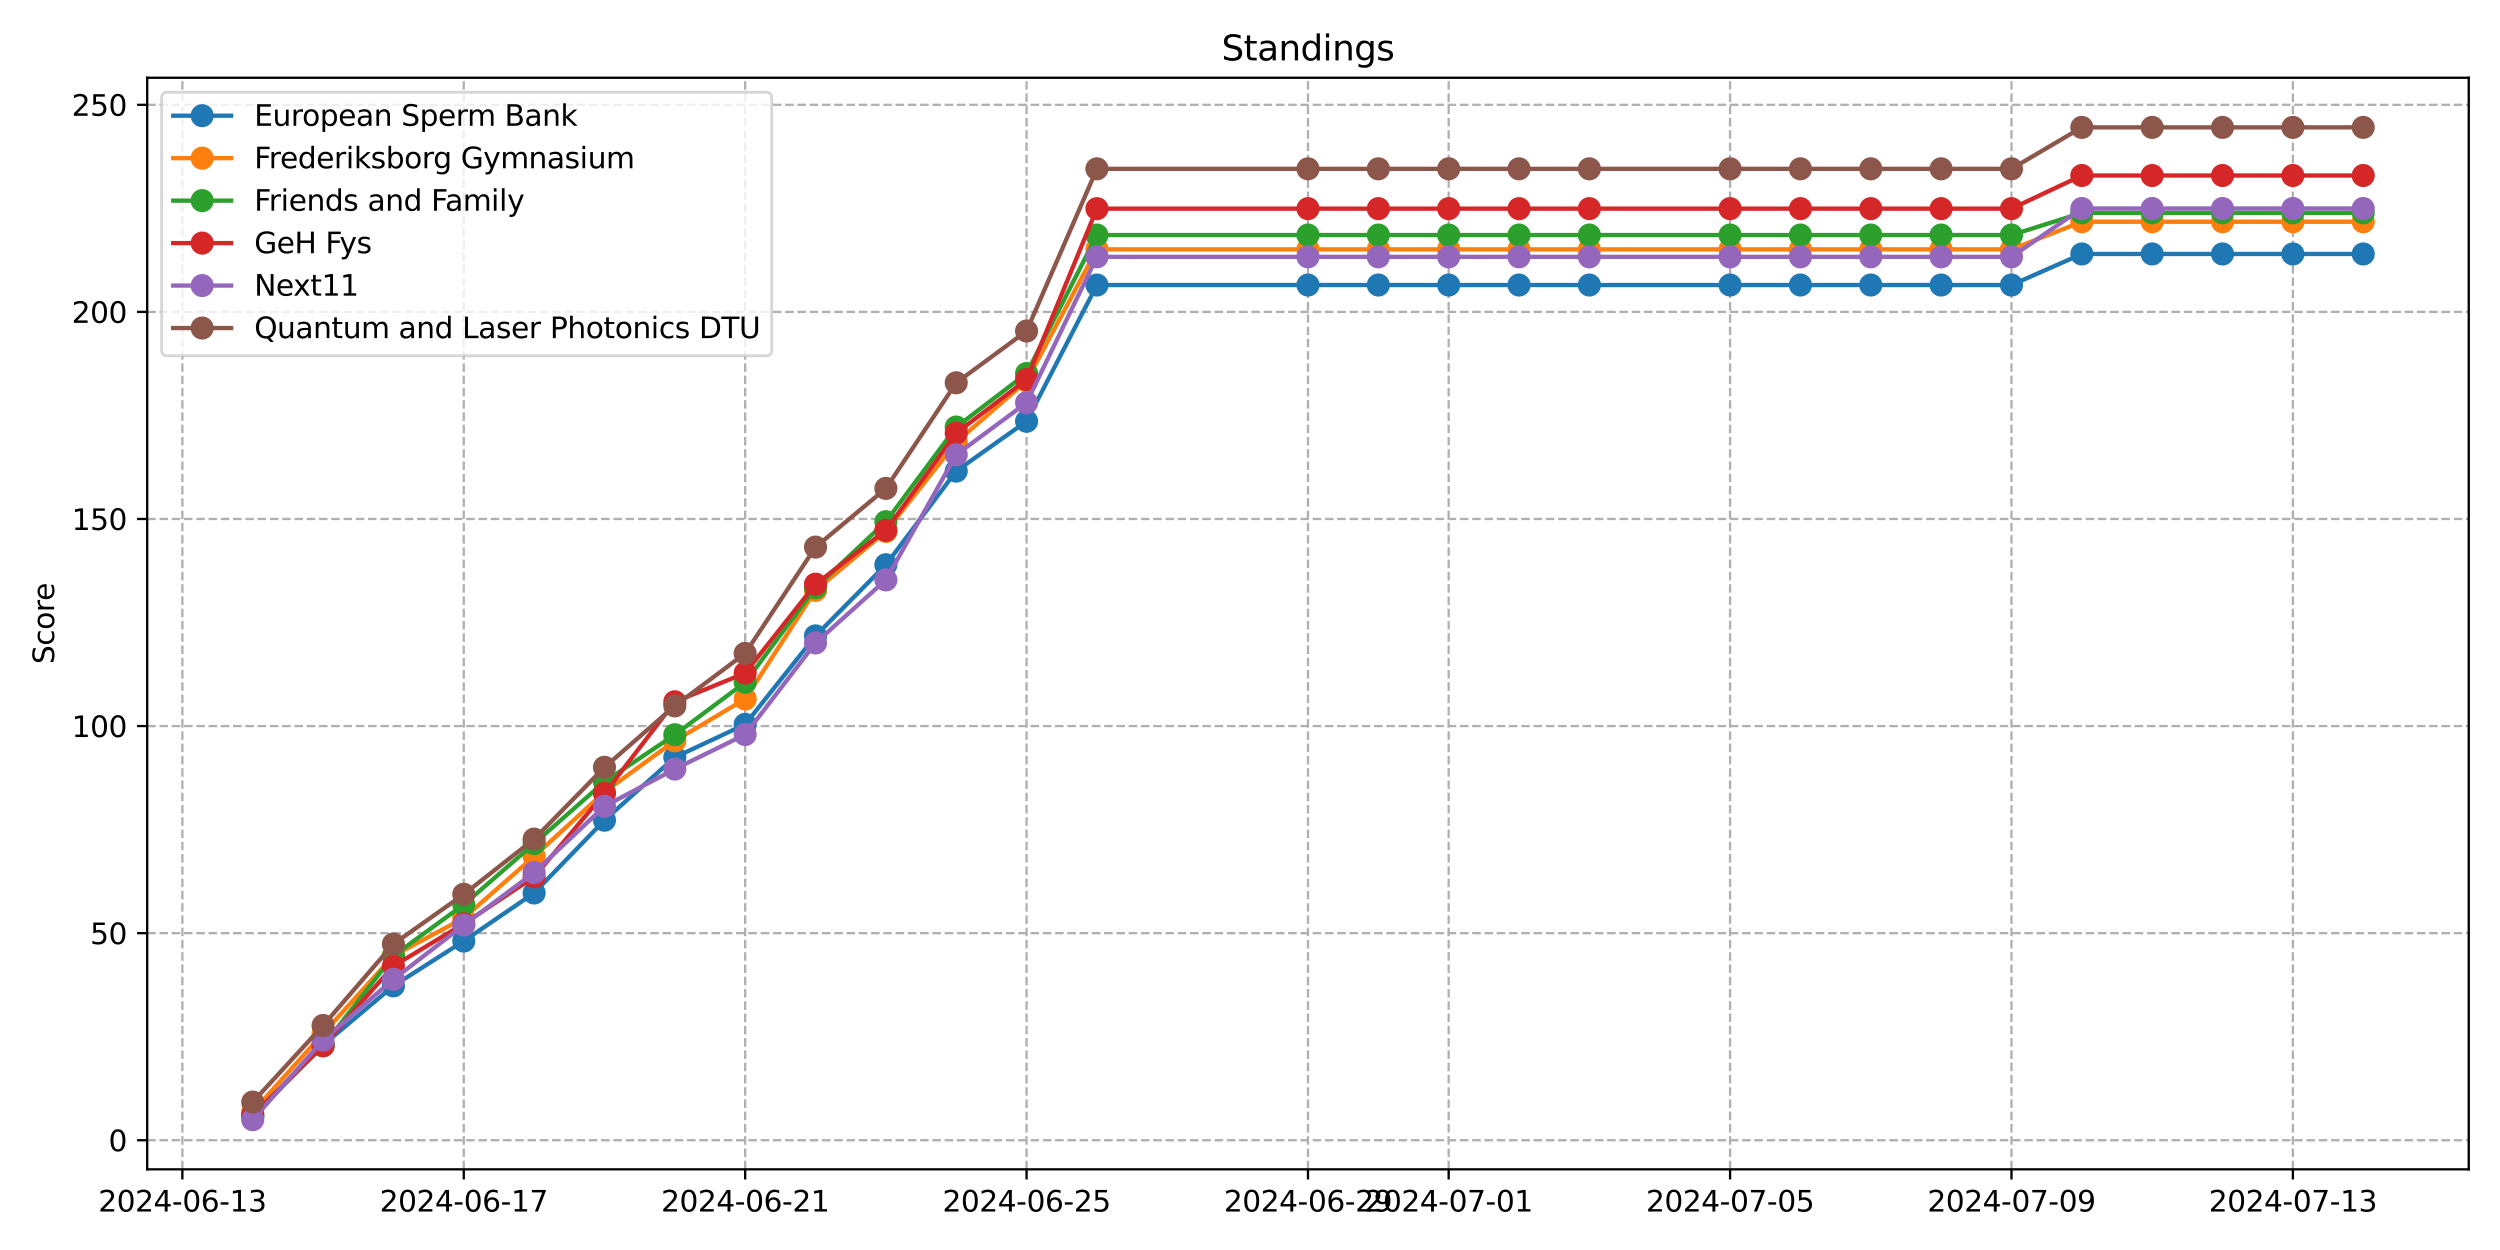 <?xml version="1.0" encoding="utf-8" standalone="no"?>
<!DOCTYPE svg PUBLIC "-//W3C//DTD SVG 1.1//EN"
  "http://www.w3.org/Graphics/SVG/1.1/DTD/svg11.dtd">
<svg xmlns:xlink="http://www.w3.org/1999/xlink" width="864pt" height="432pt" viewBox="0 0 864 432" xmlns="http://www.w3.org/2000/svg" version="1.1">
 <defs>
  <style type="text/css">*{stroke-linejoin: round; stroke-linecap: butt}</style>
 </defs>
 <g id="figure_1">
  <g id="patch_1">
   <path d="M 0 432 
L 864 432 
L 864 0 
L 0 0 
z
" style="fill: #ffffff"/>
  </g>
  <g id="axes_1">
   <g id="patch_2">
    <path d="M 50.87 404.12 
L 853.2 404.12 
L 853.2 26.88 
L 50.87 26.88 
z
" style="fill: #ffffff"/>
   </g>
   <g id="matplotlib.axis_1">
    <g id="xtick_1">
     <g id="line2d_1">
      <path d="M 63.027 404.12 
L 63.027 26.88 
" clip-path="url(#pa95fa5288e)" style="fill: none; stroke-dasharray: 2.96,1.28; stroke-dashoffset: 0; stroke: #b0b0b0; stroke-width: 0.8"/>
     </g>
     <g id="line2d_2">
      <defs>
       <path id="mff61a893cc" d="M 0 0 
L 0 3.5 
" style="stroke: #000000; stroke-width: 0.8"/>
      </defs>
      <g>
       <use xlink:href="#mff61a893cc" x="63.027" y="404.12" style="stroke: #000000; stroke-width: 0.8"/>
      </g>
     </g>
     <g id="text_1">
      <!-- 2024-06-13 -->
      <g transform="translate(33.969 418.718) scale(0.1 -0.1)">
       <defs>
        <path id="DejaVuSans-32" d="M 1228 531 
L 3431 531 
L 3431 0 
L 469 0 
L 469 531 
Q 828 903 1448 1529 
Q 2069 2156 2228 2338 
Q 2531 2678 2651 2914 
Q 2772 3150 2772 3378 
Q 2772 3750 2511 3984 
Q 2250 4219 1831 4219 
Q 1534 4219 1204 4116 
Q 875 4013 500 3803 
L 500 4441 
Q 881 4594 1212 4672 
Q 1544 4750 1819 4750 
Q 2544 4750 2975 4387 
Q 3406 4025 3406 3419 
Q 3406 3131 3298 2873 
Q 3191 2616 2906 2266 
Q 2828 2175 2409 1742 
Q 1991 1309 1228 531 
z
" transform="scale(0.016)"/>
        <path id="DejaVuSans-30" d="M 2034 4250 
Q 1547 4250 1301 3770 
Q 1056 3291 1056 2328 
Q 1056 1369 1301 889 
Q 1547 409 2034 409 
Q 2525 409 2770 889 
Q 3016 1369 3016 2328 
Q 3016 3291 2770 3770 
Q 2525 4250 2034 4250 
z
M 2034 4750 
Q 2819 4750 3233 4129 
Q 3647 3509 3647 2328 
Q 3647 1150 3233 529 
Q 2819 -91 2034 -91 
Q 1250 -91 836 529 
Q 422 1150 422 2328 
Q 422 3509 836 4129 
Q 1250 4750 2034 4750 
z
" transform="scale(0.016)"/>
        <path id="DejaVuSans-34" d="M 2419 4116 
L 825 1625 
L 2419 1625 
L 2419 4116 
z
M 2253 4666 
L 3047 4666 
L 3047 1625 
L 3713 1625 
L 3713 1100 
L 3047 1100 
L 3047 0 
L 2419 0 
L 2419 1100 
L 313 1100 
L 313 1709 
L 2253 4666 
z
" transform="scale(0.016)"/>
        <path id="DejaVuSans-2d" d="M 313 2009 
L 1997 2009 
L 1997 1497 
L 313 1497 
L 313 2009 
z
" transform="scale(0.016)"/>
        <path id="DejaVuSans-36" d="M 2113 2584 
Q 1688 2584 1439 2293 
Q 1191 2003 1191 1497 
Q 1191 994 1439 701 
Q 1688 409 2113 409 
Q 2538 409 2786 701 
Q 3034 994 3034 1497 
Q 3034 2003 2786 2293 
Q 2538 2584 2113 2584 
z
M 3366 4563 
L 3366 3988 
Q 3128 4100 2886 4159 
Q 2644 4219 2406 4219 
Q 1781 4219 1451 3797 
Q 1122 3375 1075 2522 
Q 1259 2794 1537 2939 
Q 1816 3084 2150 3084 
Q 2853 3084 3261 2657 
Q 3669 2231 3669 1497 
Q 3669 778 3244 343 
Q 2819 -91 2113 -91 
Q 1303 -91 875 529 
Q 447 1150 447 2328 
Q 447 3434 972 4092 
Q 1497 4750 2381 4750 
Q 2619 4750 2861 4703 
Q 3103 4656 3366 4563 
z
" transform="scale(0.016)"/>
        <path id="DejaVuSans-31" d="M 794 531 
L 1825 531 
L 1825 4091 
L 703 3866 
L 703 4441 
L 1819 4666 
L 2450 4666 
L 2450 531 
L 3481 531 
L 3481 0 
L 794 0 
L 794 531 
z
" transform="scale(0.016)"/>
        <path id="DejaVuSans-33" d="M 2597 2516 
Q 3050 2419 3304 2112 
Q 3559 1806 3559 1356 
Q 3559 666 3084 287 
Q 2609 -91 1734 -91 
Q 1441 -91 1130 -33 
Q 819 25 488 141 
L 488 750 
Q 750 597 1062 519 
Q 1375 441 1716 441 
Q 2309 441 2620 675 
Q 2931 909 2931 1356 
Q 2931 1769 2642 2001 
Q 2353 2234 1838 2234 
L 1294 2234 
L 1294 2753 
L 1863 2753 
Q 2328 2753 2575 2939 
Q 2822 3125 2822 3475 
Q 2822 3834 2567 4026 
Q 2313 4219 1838 4219 
Q 1578 4219 1281 4162 
Q 984 4106 628 3988 
L 628 4550 
Q 988 4650 1302 4700 
Q 1616 4750 1894 4750 
Q 2613 4750 3031 4423 
Q 3450 4097 3450 3541 
Q 3450 3153 3228 2886 
Q 3006 2619 2597 2516 
z
" transform="scale(0.016)"/>
       </defs>
       <use xlink:href="#DejaVuSans-32"/>
       <use xlink:href="#DejaVuSans-30" x="63.623"/>
       <use xlink:href="#DejaVuSans-32" x="127.246"/>
       <use xlink:href="#DejaVuSans-34" x="190.869"/>
       <use xlink:href="#DejaVuSans-2d" x="254.492"/>
       <use xlink:href="#DejaVuSans-30" x="290.576"/>
       <use xlink:href="#DejaVuSans-36" x="354.199"/>
       <use xlink:href="#DejaVuSans-2d" x="417.822"/>
       <use xlink:href="#DejaVuSans-31" x="453.906"/>
       <use xlink:href="#DejaVuSans-33" x="517.529"/>
      </g>
     </g>
    </g>
    <g id="xtick_2">
     <g id="line2d_3">
      <path d="M 160.279 404.12 
L 160.279 26.88 
" clip-path="url(#pa95fa5288e)" style="fill: none; stroke-dasharray: 2.96,1.28; stroke-dashoffset: 0; stroke: #b0b0b0; stroke-width: 0.8"/>
     </g>
     <g id="line2d_4">
      <g>
       <use xlink:href="#mff61a893cc" x="160.279" y="404.12" style="stroke: #000000; stroke-width: 0.8"/>
      </g>
     </g>
     <g id="text_2">
      <!-- 2024-06-17 -->
      <g transform="translate(131.221 418.718) scale(0.1 -0.1)">
       <defs>
        <path id="DejaVuSans-37" d="M 525 4666 
L 3525 4666 
L 3525 4397 
L 1831 0 
L 1172 0 
L 2766 4134 
L 525 4134 
L 525 4666 
z
" transform="scale(0.016)"/>
       </defs>
       <use xlink:href="#DejaVuSans-32"/>
       <use xlink:href="#DejaVuSans-30" x="63.623"/>
       <use xlink:href="#DejaVuSans-32" x="127.246"/>
       <use xlink:href="#DejaVuSans-34" x="190.869"/>
       <use xlink:href="#DejaVuSans-2d" x="254.492"/>
       <use xlink:href="#DejaVuSans-30" x="290.576"/>
       <use xlink:href="#DejaVuSans-36" x="354.199"/>
       <use xlink:href="#DejaVuSans-2d" x="417.822"/>
       <use xlink:href="#DejaVuSans-31" x="453.906"/>
       <use xlink:href="#DejaVuSans-37" x="517.529"/>
      </g>
     </g>
    </g>
    <g id="xtick_3">
     <g id="line2d_5">
      <path d="M 257.531 404.12 
L 257.531 26.88 
" clip-path="url(#pa95fa5288e)" style="fill: none; stroke-dasharray: 2.96,1.28; stroke-dashoffset: 0; stroke: #b0b0b0; stroke-width: 0.8"/>
     </g>
     <g id="line2d_6">
      <g>
       <use xlink:href="#mff61a893cc" x="257.531" y="404.12" style="stroke: #000000; stroke-width: 0.8"/>
      </g>
     </g>
     <g id="text_3">
      <!-- 2024-06-21 -->
      <g transform="translate(228.473 418.718) scale(0.1 -0.1)">
       <use xlink:href="#DejaVuSans-32"/>
       <use xlink:href="#DejaVuSans-30" x="63.623"/>
       <use xlink:href="#DejaVuSans-32" x="127.246"/>
       <use xlink:href="#DejaVuSans-34" x="190.869"/>
       <use xlink:href="#DejaVuSans-2d" x="254.492"/>
       <use xlink:href="#DejaVuSans-30" x="290.576"/>
       <use xlink:href="#DejaVuSans-36" x="354.199"/>
       <use xlink:href="#DejaVuSans-2d" x="417.822"/>
       <use xlink:href="#DejaVuSans-32" x="453.906"/>
       <use xlink:href="#DejaVuSans-31" x="517.529"/>
      </g>
     </g>
    </g>
    <g id="xtick_4">
     <g id="line2d_7">
      <path d="M 354.783 404.12 
L 354.783 26.88 
" clip-path="url(#pa95fa5288e)" style="fill: none; stroke-dasharray: 2.96,1.28; stroke-dashoffset: 0; stroke: #b0b0b0; stroke-width: 0.8"/>
     </g>
     <g id="line2d_8">
      <g>
       <use xlink:href="#mff61a893cc" x="354.783" y="404.12" style="stroke: #000000; stroke-width: 0.8"/>
      </g>
     </g>
     <g id="text_4">
      <!-- 2024-06-25 -->
      <g transform="translate(325.725 418.718) scale(0.1 -0.1)">
       <defs>
        <path id="DejaVuSans-35" d="M 691 4666 
L 3169 4666 
L 3169 4134 
L 1269 4134 
L 1269 2991 
Q 1406 3038 1543 3061 
Q 1681 3084 1819 3084 
Q 2600 3084 3056 2656 
Q 3513 2228 3513 1497 
Q 3513 744 3044 326 
Q 2575 -91 1722 -91 
Q 1428 -91 1123 -41 
Q 819 9 494 109 
L 494 744 
Q 775 591 1075 516 
Q 1375 441 1709 441 
Q 2250 441 2565 725 
Q 2881 1009 2881 1497 
Q 2881 1984 2565 2268 
Q 2250 2553 1709 2553 
Q 1456 2553 1204 2497 
Q 953 2441 691 2322 
L 691 4666 
z
" transform="scale(0.016)"/>
       </defs>
       <use xlink:href="#DejaVuSans-32"/>
       <use xlink:href="#DejaVuSans-30" x="63.623"/>
       <use xlink:href="#DejaVuSans-32" x="127.246"/>
       <use xlink:href="#DejaVuSans-34" x="190.869"/>
       <use xlink:href="#DejaVuSans-2d" x="254.492"/>
       <use xlink:href="#DejaVuSans-30" x="290.576"/>
       <use xlink:href="#DejaVuSans-36" x="354.199"/>
       <use xlink:href="#DejaVuSans-2d" x="417.822"/>
       <use xlink:href="#DejaVuSans-32" x="453.906"/>
       <use xlink:href="#DejaVuSans-35" x="517.529"/>
      </g>
     </g>
    </g>
    <g id="xtick_5">
     <g id="line2d_9">
      <path d="M 452.035 404.12 
L 452.035 26.88 
" clip-path="url(#pa95fa5288e)" style="fill: none; stroke-dasharray: 2.96,1.28; stroke-dashoffset: 0; stroke: #b0b0b0; stroke-width: 0.8"/>
     </g>
     <g id="line2d_10">
      <g>
       <use xlink:href="#mff61a893cc" x="452.035" y="404.12" style="stroke: #000000; stroke-width: 0.8"/>
      </g>
     </g>
     <g id="text_5">
      <!-- 2024-06-29 -->
      <g transform="translate(422.977 418.718) scale(0.1 -0.1)">
       <defs>
        <path id="DejaVuSans-39" d="M 703 97 
L 703 672 
Q 941 559 1184 500 
Q 1428 441 1663 441 
Q 2288 441 2617 861 
Q 2947 1281 2994 2138 
Q 2813 1869 2534 1725 
Q 2256 1581 1919 1581 
Q 1219 1581 811 2004 
Q 403 2428 403 3163 
Q 403 3881 828 4315 
Q 1253 4750 1959 4750 
Q 2769 4750 3195 4129 
Q 3622 3509 3622 2328 
Q 3622 1225 3098 567 
Q 2575 -91 1691 -91 
Q 1453 -91 1209 -44 
Q 966 3 703 97 
z
M 1959 2075 
Q 2384 2075 2632 2365 
Q 2881 2656 2881 3163 
Q 2881 3666 2632 3958 
Q 2384 4250 1959 4250 
Q 1534 4250 1286 3958 
Q 1038 3666 1038 3163 
Q 1038 2656 1286 2365 
Q 1534 2075 1959 2075 
z
" transform="scale(0.016)"/>
       </defs>
       <use xlink:href="#DejaVuSans-32"/>
       <use xlink:href="#DejaVuSans-30" x="63.623"/>
       <use xlink:href="#DejaVuSans-32" x="127.246"/>
       <use xlink:href="#DejaVuSans-34" x="190.869"/>
       <use xlink:href="#DejaVuSans-2d" x="254.492"/>
       <use xlink:href="#DejaVuSans-30" x="290.576"/>
       <use xlink:href="#DejaVuSans-36" x="354.199"/>
       <use xlink:href="#DejaVuSans-2d" x="417.822"/>
       <use xlink:href="#DejaVuSans-32" x="453.906"/>
       <use xlink:href="#DejaVuSans-39" x="517.529"/>
      </g>
     </g>
    </g>
    <g id="xtick_6">
     <g id="line2d_11">
      <path d="M 500.661 404.12 
L 500.661 26.88 
" clip-path="url(#pa95fa5288e)" style="fill: none; stroke-dasharray: 2.96,1.28; stroke-dashoffset: 0; stroke: #b0b0b0; stroke-width: 0.8"/>
     </g>
     <g id="line2d_12">
      <g>
       <use xlink:href="#mff61a893cc" x="500.661" y="404.12" style="stroke: #000000; stroke-width: 0.8"/>
      </g>
     </g>
     <g id="text_6">
      <!-- 2024-07-01 -->
      <g transform="translate(471.603 418.718) scale(0.1 -0.1)">
       <use xlink:href="#DejaVuSans-32"/>
       <use xlink:href="#DejaVuSans-30" x="63.623"/>
       <use xlink:href="#DejaVuSans-32" x="127.246"/>
       <use xlink:href="#DejaVuSans-34" x="190.869"/>
       <use xlink:href="#DejaVuSans-2d" x="254.492"/>
       <use xlink:href="#DejaVuSans-30" x="290.576"/>
       <use xlink:href="#DejaVuSans-37" x="354.199"/>
       <use xlink:href="#DejaVuSans-2d" x="417.822"/>
       <use xlink:href="#DejaVuSans-30" x="453.906"/>
       <use xlink:href="#DejaVuSans-31" x="517.529"/>
      </g>
     </g>
    </g>
    <g id="xtick_7">
     <g id="line2d_13">
      <path d="M 597.913 404.12 
L 597.913 26.88 
" clip-path="url(#pa95fa5288e)" style="fill: none; stroke-dasharray: 2.96,1.28; stroke-dashoffset: 0; stroke: #b0b0b0; stroke-width: 0.8"/>
     </g>
     <g id="line2d_14">
      <g>
       <use xlink:href="#mff61a893cc" x="597.913" y="404.12" style="stroke: #000000; stroke-width: 0.8"/>
      </g>
     </g>
     <g id="text_7">
      <!-- 2024-07-05 -->
      <g transform="translate(568.855 418.718) scale(0.1 -0.1)">
       <use xlink:href="#DejaVuSans-32"/>
       <use xlink:href="#DejaVuSans-30" x="63.623"/>
       <use xlink:href="#DejaVuSans-32" x="127.246"/>
       <use xlink:href="#DejaVuSans-34" x="190.869"/>
       <use xlink:href="#DejaVuSans-2d" x="254.492"/>
       <use xlink:href="#DejaVuSans-30" x="290.576"/>
       <use xlink:href="#DejaVuSans-37" x="354.199"/>
       <use xlink:href="#DejaVuSans-2d" x="417.822"/>
       <use xlink:href="#DejaVuSans-30" x="453.906"/>
       <use xlink:href="#DejaVuSans-35" x="517.529"/>
      </g>
     </g>
    </g>
    <g id="xtick_8">
     <g id="line2d_15">
      <path d="M 695.165 404.12 
L 695.165 26.88 
" clip-path="url(#pa95fa5288e)" style="fill: none; stroke-dasharray: 2.96,1.28; stroke-dashoffset: 0; stroke: #b0b0b0; stroke-width: 0.8"/>
     </g>
     <g id="line2d_16">
      <g>
       <use xlink:href="#mff61a893cc" x="695.165" y="404.12" style="stroke: #000000; stroke-width: 0.8"/>
      </g>
     </g>
     <g id="text_8">
      <!-- 2024-07-09 -->
      <g transform="translate(666.107 418.718) scale(0.1 -0.1)">
       <use xlink:href="#DejaVuSans-32"/>
       <use xlink:href="#DejaVuSans-30" x="63.623"/>
       <use xlink:href="#DejaVuSans-32" x="127.246"/>
       <use xlink:href="#DejaVuSans-34" x="190.869"/>
       <use xlink:href="#DejaVuSans-2d" x="254.492"/>
       <use xlink:href="#DejaVuSans-30" x="290.576"/>
       <use xlink:href="#DejaVuSans-37" x="354.199"/>
       <use xlink:href="#DejaVuSans-2d" x="417.822"/>
       <use xlink:href="#DejaVuSans-30" x="453.906"/>
       <use xlink:href="#DejaVuSans-39" x="517.529"/>
      </g>
     </g>
    </g>
    <g id="xtick_9">
     <g id="line2d_17">
      <path d="M 792.417 404.12 
L 792.417 26.88 
" clip-path="url(#pa95fa5288e)" style="fill: none; stroke-dasharray: 2.96,1.28; stroke-dashoffset: 0; stroke: #b0b0b0; stroke-width: 0.8"/>
     </g>
     <g id="line2d_18">
      <g>
       <use xlink:href="#mff61a893cc" x="792.417" y="404.12" style="stroke: #000000; stroke-width: 0.8"/>
      </g>
     </g>
     <g id="text_9">
      <!-- 2024-07-13 -->
      <g transform="translate(763.36 418.718) scale(0.1 -0.1)">
       <use xlink:href="#DejaVuSans-32"/>
       <use xlink:href="#DejaVuSans-30" x="63.623"/>
       <use xlink:href="#DejaVuSans-32" x="127.246"/>
       <use xlink:href="#DejaVuSans-34" x="190.869"/>
       <use xlink:href="#DejaVuSans-2d" x="254.492"/>
       <use xlink:href="#DejaVuSans-30" x="290.576"/>
       <use xlink:href="#DejaVuSans-37" x="354.199"/>
       <use xlink:href="#DejaVuSans-2d" x="417.822"/>
       <use xlink:href="#DejaVuSans-31" x="453.906"/>
       <use xlink:href="#DejaVuSans-33" x="517.529"/>
      </g>
     </g>
    </g>
   </g>
   <g id="matplotlib.axis_2">
    <g id="ytick_1">
     <g id="line2d_19">
      <path d="M 50.87 394.07 
L 853.2 394.07 
" clip-path="url(#pa95fa5288e)" style="fill: none; stroke-dasharray: 2.96,1.28; stroke-dashoffset: 0; stroke: #b0b0b0; stroke-width: 0.8"/>
     </g>
     <g id="line2d_20">
      <defs>
       <path id="m34291957cd" d="M 0 0 
L -3.5 0 
" style="stroke: #000000; stroke-width: 0.8"/>
      </defs>
      <g>
       <use xlink:href="#m34291957cd" x="50.87" y="394.07" style="stroke: #000000; stroke-width: 0.8"/>
      </g>
     </g>
     <g id="text_10">
      <!-- 0 -->
      <g transform="translate(37.508 397.869) scale(0.1 -0.1)">
       <use xlink:href="#DejaVuSans-30"/>
      </g>
     </g>
    </g>
    <g id="ytick_2">
     <g id="line2d_21">
      <path d="M 50.87 322.5 
L 853.2 322.5 
" clip-path="url(#pa95fa5288e)" style="fill: none; stroke-dasharray: 2.96,1.28; stroke-dashoffset: 0; stroke: #b0b0b0; stroke-width: 0.8"/>
     </g>
     <g id="line2d_22">
      <g>
       <use xlink:href="#m34291957cd" x="50.87" y="322.5" style="stroke: #000000; stroke-width: 0.8"/>
      </g>
     </g>
     <g id="text_11">
      <!-- 50 -->
      <g transform="translate(31.145 326.299) scale(0.1 -0.1)">
       <use xlink:href="#DejaVuSans-35"/>
       <use xlink:href="#DejaVuSans-30" x="63.623"/>
      </g>
     </g>
    </g>
    <g id="ytick_3">
     <g id="line2d_23">
      <path d="M 50.87 250.929 
L 853.2 250.929 
" clip-path="url(#pa95fa5288e)" style="fill: none; stroke-dasharray: 2.96,1.28; stroke-dashoffset: 0; stroke: #b0b0b0; stroke-width: 0.8"/>
     </g>
     <g id="line2d_24">
      <g>
       <use xlink:href="#m34291957cd" x="50.87" y="250.929" style="stroke: #000000; stroke-width: 0.8"/>
      </g>
     </g>
     <g id="text_12">
      <!-- 100 -->
      <g transform="translate(24.782 254.729) scale(0.1 -0.1)">
       <use xlink:href="#DejaVuSans-31"/>
       <use xlink:href="#DejaVuSans-30" x="63.623"/>
       <use xlink:href="#DejaVuSans-30" x="127.246"/>
      </g>
     </g>
    </g>
    <g id="ytick_4">
     <g id="line2d_25">
      <path d="M 50.87 179.359 
L 853.2 179.359 
" clip-path="url(#pa95fa5288e)" style="fill: none; stroke-dasharray: 2.96,1.28; stroke-dashoffset: 0; stroke: #b0b0b0; stroke-width: 0.8"/>
     </g>
     <g id="line2d_26">
      <g>
       <use xlink:href="#m34291957cd" x="50.87" y="179.359" style="stroke: #000000; stroke-width: 0.8"/>
      </g>
     </g>
     <g id="text_13">
      <!-- 150 -->
      <g transform="translate(24.782 183.158) scale(0.1 -0.1)">
       <use xlink:href="#DejaVuSans-31"/>
       <use xlink:href="#DejaVuSans-35" x="63.623"/>
       <use xlink:href="#DejaVuSans-30" x="127.246"/>
      </g>
     </g>
    </g>
    <g id="ytick_5">
     <g id="line2d_27">
      <path d="M 50.87 107.789 
L 853.2 107.789 
" clip-path="url(#pa95fa5288e)" style="fill: none; stroke-dasharray: 2.96,1.28; stroke-dashoffset: 0; stroke: #b0b0b0; stroke-width: 0.8"/>
     </g>
     <g id="line2d_28">
      <g>
       <use xlink:href="#m34291957cd" x="50.87" y="107.789" style="stroke: #000000; stroke-width: 0.8"/>
      </g>
     </g>
     <g id="text_14">
      <!-- 200 -->
      <g transform="translate(24.782 111.588) scale(0.1 -0.1)">
       <use xlink:href="#DejaVuSans-32"/>
       <use xlink:href="#DejaVuSans-30" x="63.623"/>
       <use xlink:href="#DejaVuSans-30" x="127.246"/>
      </g>
     </g>
    </g>
    <g id="ytick_6">
     <g id="line2d_29">
      <path d="M 50.87 36.218 
L 853.2 36.218 
" clip-path="url(#pa95fa5288e)" style="fill: none; stroke-dasharray: 2.96,1.28; stroke-dashoffset: 0; stroke: #b0b0b0; stroke-width: 0.8"/>
     </g>
     <g id="line2d_30">
      <g>
       <use xlink:href="#m34291957cd" x="50.87" y="36.218" style="stroke: #000000; stroke-width: 0.8"/>
      </g>
     </g>
     <g id="text_15">
      <!-- 250 -->
      <g transform="translate(24.782 40.018) scale(0.1 -0.1)">
       <use xlink:href="#DejaVuSans-32"/>
       <use xlink:href="#DejaVuSans-35" x="63.623"/>
       <use xlink:href="#DejaVuSans-30" x="127.246"/>
      </g>
     </g>
    </g>
    <g id="text_16">
     <!-- Score -->
     <g transform="translate(18.703 229.502) rotate(-90) scale(0.1 -0.1)">
      <defs>
       <path id="DejaVuSans-53" d="M 3425 4513 
L 3425 3897 
Q 3066 4069 2747 4153 
Q 2428 4238 2131 4238 
Q 1616 4238 1336 4038 
Q 1056 3838 1056 3469 
Q 1056 3159 1242 3001 
Q 1428 2844 1947 2747 
L 2328 2669 
Q 3034 2534 3370 2195 
Q 3706 1856 3706 1288 
Q 3706 609 3251 259 
Q 2797 -91 1919 -91 
Q 1588 -91 1214 -16 
Q 841 59 441 206 
L 441 856 
Q 825 641 1194 531 
Q 1563 422 1919 422 
Q 2459 422 2753 634 
Q 3047 847 3047 1241 
Q 3047 1584 2836 1778 
Q 2625 1972 2144 2069 
L 1759 2144 
Q 1053 2284 737 2584 
Q 422 2884 422 3419 
Q 422 4038 858 4394 
Q 1294 4750 2059 4750 
Q 2388 4750 2728 4690 
Q 3069 4631 3425 4513 
z
" transform="scale(0.016)"/>
       <path id="DejaVuSans-63" d="M 3122 3366 
L 3122 2828 
Q 2878 2963 2633 3030 
Q 2388 3097 2138 3097 
Q 1578 3097 1268 2742 
Q 959 2388 959 1747 
Q 959 1106 1268 751 
Q 1578 397 2138 397 
Q 2388 397 2633 464 
Q 2878 531 3122 666 
L 3122 134 
Q 2881 22 2623 -34 
Q 2366 -91 2075 -91 
Q 1284 -91 818 406 
Q 353 903 353 1747 
Q 353 2603 823 3093 
Q 1294 3584 2113 3584 
Q 2378 3584 2631 3529 
Q 2884 3475 3122 3366 
z
" transform="scale(0.016)"/>
       <path id="DejaVuSans-6f" d="M 1959 3097 
Q 1497 3097 1228 2736 
Q 959 2375 959 1747 
Q 959 1119 1226 758 
Q 1494 397 1959 397 
Q 2419 397 2687 759 
Q 2956 1122 2956 1747 
Q 2956 2369 2687 2733 
Q 2419 3097 1959 3097 
z
M 1959 3584 
Q 2709 3584 3137 3096 
Q 3566 2609 3566 1747 
Q 3566 888 3137 398 
Q 2709 -91 1959 -91 
Q 1206 -91 779 398 
Q 353 888 353 1747 
Q 353 2609 779 3096 
Q 1206 3584 1959 3584 
z
" transform="scale(0.016)"/>
       <path id="DejaVuSans-72" d="M 2631 2963 
Q 2534 3019 2420 3045 
Q 2306 3072 2169 3072 
Q 1681 3072 1420 2755 
Q 1159 2438 1159 1844 
L 1159 0 
L 581 0 
L 581 3500 
L 1159 3500 
L 1159 2956 
Q 1341 3275 1631 3429 
Q 1922 3584 2338 3584 
Q 2397 3584 2469 3576 
Q 2541 3569 2628 3553 
L 2631 2963 
z
" transform="scale(0.016)"/>
       <path id="DejaVuSans-65" d="M 3597 1894 
L 3597 1613 
L 953 1613 
Q 991 1019 1311 708 
Q 1631 397 2203 397 
Q 2534 397 2845 478 
Q 3156 559 3463 722 
L 3463 178 
Q 3153 47 2828 -22 
Q 2503 -91 2169 -91 
Q 1331 -91 842 396 
Q 353 884 353 1716 
Q 353 2575 817 3079 
Q 1281 3584 2069 3584 
Q 2775 3584 3186 3129 
Q 3597 2675 3597 1894 
z
M 3022 2063 
Q 3016 2534 2758 2815 
Q 2500 3097 2075 3097 
Q 1594 3097 1305 2825 
Q 1016 2553 972 2059 
L 3022 2063 
z
" transform="scale(0.016)"/>
      </defs>
      <use xlink:href="#DejaVuSans-53"/>
      <use xlink:href="#DejaVuSans-63" x="63.477"/>
      <use xlink:href="#DejaVuSans-6f" x="118.457"/>
      <use xlink:href="#DejaVuSans-72" x="179.639"/>
      <use xlink:href="#DejaVuSans-65" x="218.502"/>
     </g>
    </g>
   </g>
   <g id="line2d_31">
    <path d="M 87.34 385.908 
L 111.653 361.165 
L 135.966 340.717 
L 160.279 325.227 
L 184.592 308.612 
L 208.905 283.46 
L 233.218 261.734 
L 257.531 250.334 
L 281.844 219.763 
L 306.157 195.173 
L 330.47 162.813 
L 354.783 145.585 
L 379.096 98.502 
L 452.035 98.502 
L 476.348 98.502 
L 500.661 98.502 
L 524.974 98.502 
L 549.287 98.502 
L 597.913 98.502 
L 622.226 98.502 
L 646.539 98.502 
L 670.852 98.502 
L 695.165 98.502 
L 719.478 87.767 
L 743.791 87.767 
L 768.104 87.767 
L 792.417 87.767 
L 816.73 87.767 
" clip-path="url(#pa95fa5288e)" style="fill: none; stroke: #1f77b4; stroke-width: 1.5; stroke-linecap: square"/>
    <defs>
     <path id="ma11466181f" d="M 0 3.5 
C 0.928 3.5 1.819 3.131 2.475 2.475 
C 3.131 1.819 3.5 0.928 3.5 0 
C 3.5 -0.928 3.131 -1.819 2.475 -2.475 
C 1.819 -3.131 0.928 -3.5 0 -3.5 
C -0.928 -3.5 -1.819 -3.131 -2.475 -2.475 
C -3.131 -1.819 -3.5 -0.928 -3.5 0 
C -3.5 0.928 -3.131 1.819 -2.475 2.475 
C -1.819 3.131 -0.928 3.5 0 3.5 
z
" style="stroke: #1f77b4"/>
    </defs>
    <g clip-path="url(#pa95fa5288e)">
     <use xlink:href="#ma11466181f" x="87.34" y="385.908" style="fill: #1f77b4; stroke: #1f77b4"/>
     <use xlink:href="#ma11466181f" x="111.653" y="361.165" style="fill: #1f77b4; stroke: #1f77b4"/>
     <use xlink:href="#ma11466181f" x="135.966" y="340.717" style="fill: #1f77b4; stroke: #1f77b4"/>
     <use xlink:href="#ma11466181f" x="160.279" y="325.227" style="fill: #1f77b4; stroke: #1f77b4"/>
     <use xlink:href="#ma11466181f" x="184.592" y="308.612" style="fill: #1f77b4; stroke: #1f77b4"/>
     <use xlink:href="#ma11466181f" x="208.905" y="283.46" style="fill: #1f77b4; stroke: #1f77b4"/>
     <use xlink:href="#ma11466181f" x="233.218" y="261.734" style="fill: #1f77b4; stroke: #1f77b4"/>
     <use xlink:href="#ma11466181f" x="257.531" y="250.334" style="fill: #1f77b4; stroke: #1f77b4"/>
     <use xlink:href="#ma11466181f" x="281.844" y="219.763" style="fill: #1f77b4; stroke: #1f77b4"/>
     <use xlink:href="#ma11466181f" x="306.157" y="195.173" style="fill: #1f77b4; stroke: #1f77b4"/>
     <use xlink:href="#ma11466181f" x="330.47" y="162.813" style="fill: #1f77b4; stroke: #1f77b4"/>
     <use xlink:href="#ma11466181f" x="354.783" y="145.585" style="fill: #1f77b4; stroke: #1f77b4"/>
     <use xlink:href="#ma11466181f" x="379.096" y="98.502" style="fill: #1f77b4; stroke: #1f77b4"/>
     <use xlink:href="#ma11466181f" x="452.035" y="98.502" style="fill: #1f77b4; stroke: #1f77b4"/>
     <use xlink:href="#ma11466181f" x="476.348" y="98.502" style="fill: #1f77b4; stroke: #1f77b4"/>
     <use xlink:href="#ma11466181f" x="500.661" y="98.502" style="fill: #1f77b4; stroke: #1f77b4"/>
     <use xlink:href="#ma11466181f" x="524.974" y="98.502" style="fill: #1f77b4; stroke: #1f77b4"/>
     <use xlink:href="#ma11466181f" x="549.287" y="98.502" style="fill: #1f77b4; stroke: #1f77b4"/>
     <use xlink:href="#ma11466181f" x="597.913" y="98.502" style="fill: #1f77b4; stroke: #1f77b4"/>
     <use xlink:href="#ma11466181f" x="622.226" y="98.502" style="fill: #1f77b4; stroke: #1f77b4"/>
     <use xlink:href="#ma11466181f" x="646.539" y="98.502" style="fill: #1f77b4; stroke: #1f77b4"/>
     <use xlink:href="#ma11466181f" x="670.852" y="98.502" style="fill: #1f77b4; stroke: #1f77b4"/>
     <use xlink:href="#ma11466181f" x="695.165" y="98.502" style="fill: #1f77b4; stroke: #1f77b4"/>
     <use xlink:href="#ma11466181f" x="719.478" y="87.767" style="fill: #1f77b4; stroke: #1f77b4"/>
     <use xlink:href="#ma11466181f" x="743.791" y="87.767" style="fill: #1f77b4; stroke: #1f77b4"/>
     <use xlink:href="#ma11466181f" x="768.104" y="87.767" style="fill: #1f77b4; stroke: #1f77b4"/>
     <use xlink:href="#ma11466181f" x="792.417" y="87.767" style="fill: #1f77b4; stroke: #1f77b4"/>
     <use xlink:href="#ma11466181f" x="816.73" y="87.767" style="fill: #1f77b4; stroke: #1f77b4"/>
    </g>
   </g>
   <g id="line2d_32">
    <path d="M 87.34 384.225 
L 111.653 357.187 
L 135.966 330.309 
L 160.279 317.267 
L 184.592 295.955 
L 208.905 273.689 
L 233.218 256.035 
L 257.531 241.562 
L 281.844 204.027 
L 306.157 183.669 
L 330.47 152.814 
L 354.783 131.661 
L 379.096 86.174 
L 452.035 86.174 
L 476.348 86.174 
L 500.661 86.174 
L 524.974 86.174 
L 549.287 86.174 
L 597.913 86.174 
L 622.226 86.174 
L 646.539 86.174 
L 670.852 86.174 
L 695.165 86.174 
L 719.478 76.632 
L 743.791 76.632 
L 768.104 76.632 
L 792.417 76.632 
L 816.73 76.632 
" clip-path="url(#pa95fa5288e)" style="fill: none; stroke: #ff7f0e; stroke-width: 1.5; stroke-linecap: square"/>
    <defs>
     <path id="mbd8ad90d17" d="M 0 3.5 
C 0.928 3.5 1.819 3.131 2.475 2.475 
C 3.131 1.819 3.5 0.928 3.5 0 
C 3.5 -0.928 3.131 -1.819 2.475 -2.475 
C 1.819 -3.131 0.928 -3.5 0 -3.5 
C -0.928 -3.5 -1.819 -3.131 -2.475 -2.475 
C -3.131 -1.819 -3.5 -0.928 -3.5 0 
C -3.5 0.928 -3.131 1.819 -2.475 2.475 
C -1.819 3.131 -0.928 3.5 0 3.5 
z
" style="stroke: #ff7f0e"/>
    </defs>
    <g clip-path="url(#pa95fa5288e)">
     <use xlink:href="#mbd8ad90d17" x="87.34" y="384.225" style="fill: #ff7f0e; stroke: #ff7f0e"/>
     <use xlink:href="#mbd8ad90d17" x="111.653" y="357.187" style="fill: #ff7f0e; stroke: #ff7f0e"/>
     <use xlink:href="#mbd8ad90d17" x="135.966" y="330.309" style="fill: #ff7f0e; stroke: #ff7f0e"/>
     <use xlink:href="#mbd8ad90d17" x="160.279" y="317.267" style="fill: #ff7f0e; stroke: #ff7f0e"/>
     <use xlink:href="#mbd8ad90d17" x="184.592" y="295.955" style="fill: #ff7f0e; stroke: #ff7f0e"/>
     <use xlink:href="#mbd8ad90d17" x="208.905" y="273.689" style="fill: #ff7f0e; stroke: #ff7f0e"/>
     <use xlink:href="#mbd8ad90d17" x="233.218" y="256.035" style="fill: #ff7f0e; stroke: #ff7f0e"/>
     <use xlink:href="#mbd8ad90d17" x="257.531" y="241.562" style="fill: #ff7f0e; stroke: #ff7f0e"/>
     <use xlink:href="#mbd8ad90d17" x="281.844" y="204.027" style="fill: #ff7f0e; stroke: #ff7f0e"/>
     <use xlink:href="#mbd8ad90d17" x="306.157" y="183.669" style="fill: #ff7f0e; stroke: #ff7f0e"/>
     <use xlink:href="#mbd8ad90d17" x="330.47" y="152.814" style="fill: #ff7f0e; stroke: #ff7f0e"/>
     <use xlink:href="#mbd8ad90d17" x="354.783" y="131.661" style="fill: #ff7f0e; stroke: #ff7f0e"/>
     <use xlink:href="#mbd8ad90d17" x="379.096" y="86.174" style="fill: #ff7f0e; stroke: #ff7f0e"/>
     <use xlink:href="#mbd8ad90d17" x="452.035" y="86.174" style="fill: #ff7f0e; stroke: #ff7f0e"/>
     <use xlink:href="#mbd8ad90d17" x="476.348" y="86.174" style="fill: #ff7f0e; stroke: #ff7f0e"/>
     <use xlink:href="#mbd8ad90d17" x="500.661" y="86.174" style="fill: #ff7f0e; stroke: #ff7f0e"/>
     <use xlink:href="#mbd8ad90d17" x="524.974" y="86.174" style="fill: #ff7f0e; stroke: #ff7f0e"/>
     <use xlink:href="#mbd8ad90d17" x="549.287" y="86.174" style="fill: #ff7f0e; stroke: #ff7f0e"/>
     <use xlink:href="#mbd8ad90d17" x="597.913" y="86.174" style="fill: #ff7f0e; stroke: #ff7f0e"/>
     <use xlink:href="#mbd8ad90d17" x="622.226" y="86.174" style="fill: #ff7f0e; stroke: #ff7f0e"/>
     <use xlink:href="#mbd8ad90d17" x="646.539" y="86.174" style="fill: #ff7f0e; stroke: #ff7f0e"/>
     <use xlink:href="#mbd8ad90d17" x="670.852" y="86.174" style="fill: #ff7f0e; stroke: #ff7f0e"/>
     <use xlink:href="#mbd8ad90d17" x="695.165" y="86.174" style="fill: #ff7f0e; stroke: #ff7f0e"/>
     <use xlink:href="#mbd8ad90d17" x="719.478" y="76.632" style="fill: #ff7f0e; stroke: #ff7f0e"/>
     <use xlink:href="#mbd8ad90d17" x="743.791" y="76.632" style="fill: #ff7f0e; stroke: #ff7f0e"/>
     <use xlink:href="#mbd8ad90d17" x="768.104" y="76.632" style="fill: #ff7f0e; stroke: #ff7f0e"/>
     <use xlink:href="#mbd8ad90d17" x="792.417" y="76.632" style="fill: #ff7f0e; stroke: #ff7f0e"/>
     <use xlink:href="#mbd8ad90d17" x="816.73" y="76.632" style="fill: #ff7f0e; stroke: #ff7f0e"/>
    </g>
   </g>
   <g id="line2d_33">
    <path d="M 87.34 385.505 
L 111.653 361.478 
L 135.966 330.294 
L 160.279 312.606 
L 184.592 291.544 
L 208.905 270.175 
L 233.218 253.918 
L 257.531 235.821 
L 281.844 203.103 
L 306.157 180.303 
L 330.47 147.585 
L 354.783 129.079 
L 379.096 81.229 
L 452.035 81.229 
L 476.348 81.229 
L 500.661 81.229 
L 524.974 81.229 
L 549.287 81.229 
L 597.913 81.229 
L 622.226 81.229 
L 646.539 81.229 
L 670.852 81.229 
L 695.165 81.229 
L 719.478 73.561 
L 743.791 73.561 
L 768.104 73.561 
L 792.417 73.561 
L 816.73 73.561 
" clip-path="url(#pa95fa5288e)" style="fill: none; stroke: #2ca02c; stroke-width: 1.5; stroke-linecap: square"/>
    <defs>
     <path id="m17efb2335d" d="M 0 3.5 
C 0.928 3.5 1.819 3.131 2.475 2.475 
C 3.131 1.819 3.5 0.928 3.5 0 
C 3.5 -0.928 3.131 -1.819 2.475 -2.475 
C 1.819 -3.131 0.928 -3.5 0 -3.5 
C -0.928 -3.5 -1.819 -3.131 -2.475 -2.475 
C -3.131 -1.819 -3.5 -0.928 -3.5 0 
C -3.5 0.928 -3.131 1.819 -2.475 2.475 
C -1.819 3.131 -0.928 3.5 0 3.5 
z
" style="stroke: #2ca02c"/>
    </defs>
    <g clip-path="url(#pa95fa5288e)">
     <use xlink:href="#m17efb2335d" x="87.34" y="385.505" style="fill: #2ca02c; stroke: #2ca02c"/>
     <use xlink:href="#m17efb2335d" x="111.653" y="361.478" style="fill: #2ca02c; stroke: #2ca02c"/>
     <use xlink:href="#m17efb2335d" x="135.966" y="330.294" style="fill: #2ca02c; stroke: #2ca02c"/>
     <use xlink:href="#m17efb2335d" x="160.279" y="312.606" style="fill: #2ca02c; stroke: #2ca02c"/>
     <use xlink:href="#m17efb2335d" x="184.592" y="291.544" style="fill: #2ca02c; stroke: #2ca02c"/>
     <use xlink:href="#m17efb2335d" x="208.905" y="270.175" style="fill: #2ca02c; stroke: #2ca02c"/>
     <use xlink:href="#m17efb2335d" x="233.218" y="253.918" style="fill: #2ca02c; stroke: #2ca02c"/>
     <use xlink:href="#m17efb2335d" x="257.531" y="235.821" style="fill: #2ca02c; stroke: #2ca02c"/>
     <use xlink:href="#m17efb2335d" x="281.844" y="203.103" style="fill: #2ca02c; stroke: #2ca02c"/>
     <use xlink:href="#m17efb2335d" x="306.157" y="180.303" style="fill: #2ca02c; stroke: #2ca02c"/>
     <use xlink:href="#m17efb2335d" x="330.47" y="147.585" style="fill: #2ca02c; stroke: #2ca02c"/>
     <use xlink:href="#m17efb2335d" x="354.783" y="129.079" style="fill: #2ca02c; stroke: #2ca02c"/>
     <use xlink:href="#m17efb2335d" x="379.096" y="81.229" style="fill: #2ca02c; stroke: #2ca02c"/>
     <use xlink:href="#m17efb2335d" x="452.035" y="81.229" style="fill: #2ca02c; stroke: #2ca02c"/>
     <use xlink:href="#m17efb2335d" x="476.348" y="81.229" style="fill: #2ca02c; stroke: #2ca02c"/>
     <use xlink:href="#m17efb2335d" x="500.661" y="81.229" style="fill: #2ca02c; stroke: #2ca02c"/>
     <use xlink:href="#m17efb2335d" x="524.974" y="81.229" style="fill: #2ca02c; stroke: #2ca02c"/>
     <use xlink:href="#m17efb2335d" x="549.287" y="81.229" style="fill: #2ca02c; stroke: #2ca02c"/>
     <use xlink:href="#m17efb2335d" x="597.913" y="81.229" style="fill: #2ca02c; stroke: #2ca02c"/>
     <use xlink:href="#m17efb2335d" x="622.226" y="81.229" style="fill: #2ca02c; stroke: #2ca02c"/>
     <use xlink:href="#m17efb2335d" x="646.539" y="81.229" style="fill: #2ca02c; stroke: #2ca02c"/>
     <use xlink:href="#m17efb2335d" x="670.852" y="81.229" style="fill: #2ca02c; stroke: #2ca02c"/>
     <use xlink:href="#m17efb2335d" x="695.165" y="81.229" style="fill: #2ca02c; stroke: #2ca02c"/>
     <use xlink:href="#m17efb2335d" x="719.478" y="73.561" style="fill: #2ca02c; stroke: #2ca02c"/>
     <use xlink:href="#m17efb2335d" x="743.791" y="73.561" style="fill: #2ca02c; stroke: #2ca02c"/>
     <use xlink:href="#m17efb2335d" x="768.104" y="73.561" style="fill: #2ca02c; stroke: #2ca02c"/>
     <use xlink:href="#m17efb2335d" x="792.417" y="73.561" style="fill: #2ca02c; stroke: #2ca02c"/>
     <use xlink:href="#m17efb2335d" x="816.73" y="73.561" style="fill: #2ca02c; stroke: #2ca02c"/>
    </g>
   </g>
   <g id="line2d_34">
    <path d="M 87.34 385.393 
L 111.653 361.345 
L 135.966 333.862 
L 160.279 319.261 
L 184.592 303.039 
L 208.905 274.22 
L 233.218 242.538 
L 257.531 232.614 
L 281.844 201.886 
L 306.157 183.278 
L 330.47 149.687 
L 354.783 131.175 
L 379.096 72.105 
L 452.035 72.105 
L 476.348 72.105 
L 500.661 72.105 
L 524.974 72.105 
L 549.287 72.105 
L 597.913 72.105 
L 622.226 72.105 
L 646.539 72.105 
L 670.852 72.105 
L 695.165 72.105 
L 719.478 60.654 
L 743.791 60.654 
L 768.104 60.654 
L 792.417 60.654 
L 816.73 60.654 
" clip-path="url(#pa95fa5288e)" style="fill: none; stroke: #d62728; stroke-width: 1.5; stroke-linecap: square"/>
    <defs>
     <path id="me40b7d5e4f" d="M 0 3.5 
C 0.928 3.5 1.819 3.131 2.475 2.475 
C 3.131 1.819 3.5 0.928 3.5 0 
C 3.5 -0.928 3.131 -1.819 2.475 -2.475 
C 1.819 -3.131 0.928 -3.5 0 -3.5 
C -0.928 -3.5 -1.819 -3.131 -2.475 -2.475 
C -3.131 -1.819 -3.5 -0.928 -3.5 0 
C -3.5 0.928 -3.131 1.819 -2.475 2.475 
C -1.819 3.131 -0.928 3.5 0 3.5 
z
" style="stroke: #d62728"/>
    </defs>
    <g clip-path="url(#pa95fa5288e)">
     <use xlink:href="#me40b7d5e4f" x="87.34" y="385.393" style="fill: #d62728; stroke: #d62728"/>
     <use xlink:href="#me40b7d5e4f" x="111.653" y="361.345" style="fill: #d62728; stroke: #d62728"/>
     <use xlink:href="#me40b7d5e4f" x="135.966" y="333.862" style="fill: #d62728; stroke: #d62728"/>
     <use xlink:href="#me40b7d5e4f" x="160.279" y="319.261" style="fill: #d62728; stroke: #d62728"/>
     <use xlink:href="#me40b7d5e4f" x="184.592" y="303.039" style="fill: #d62728; stroke: #d62728"/>
     <use xlink:href="#me40b7d5e4f" x="208.905" y="274.22" style="fill: #d62728; stroke: #d62728"/>
     <use xlink:href="#me40b7d5e4f" x="233.218" y="242.538" style="fill: #d62728; stroke: #d62728"/>
     <use xlink:href="#me40b7d5e4f" x="257.531" y="232.614" style="fill: #d62728; stroke: #d62728"/>
     <use xlink:href="#me40b7d5e4f" x="281.844" y="201.886" style="fill: #d62728; stroke: #d62728"/>
     <use xlink:href="#me40b7d5e4f" x="306.157" y="183.278" style="fill: #d62728; stroke: #d62728"/>
     <use xlink:href="#me40b7d5e4f" x="330.47" y="149.687" style="fill: #d62728; stroke: #d62728"/>
     <use xlink:href="#me40b7d5e4f" x="354.783" y="131.175" style="fill: #d62728; stroke: #d62728"/>
     <use xlink:href="#me40b7d5e4f" x="379.096" y="72.105" style="fill: #d62728; stroke: #d62728"/>
     <use xlink:href="#me40b7d5e4f" x="452.035" y="72.105" style="fill: #d62728; stroke: #d62728"/>
     <use xlink:href="#me40b7d5e4f" x="476.348" y="72.105" style="fill: #d62728; stroke: #d62728"/>
     <use xlink:href="#me40b7d5e4f" x="500.661" y="72.105" style="fill: #d62728; stroke: #d62728"/>
     <use xlink:href="#me40b7d5e4f" x="524.974" y="72.105" style="fill: #d62728; stroke: #d62728"/>
     <use xlink:href="#me40b7d5e4f" x="549.287" y="72.105" style="fill: #d62728; stroke: #d62728"/>
     <use xlink:href="#me40b7d5e4f" x="597.913" y="72.105" style="fill: #d62728; stroke: #d62728"/>
     <use xlink:href="#me40b7d5e4f" x="622.226" y="72.105" style="fill: #d62728; stroke: #d62728"/>
     <use xlink:href="#me40b7d5e4f" x="646.539" y="72.105" style="fill: #d62728; stroke: #d62728"/>
     <use xlink:href="#me40b7d5e4f" x="670.852" y="72.105" style="fill: #d62728; stroke: #d62728"/>
     <use xlink:href="#me40b7d5e4f" x="695.165" y="72.105" style="fill: #d62728; stroke: #d62728"/>
     <use xlink:href="#me40b7d5e4f" x="719.478" y="60.654" style="fill: #d62728; stroke: #d62728"/>
     <use xlink:href="#me40b7d5e4f" x="743.791" y="60.654" style="fill: #d62728; stroke: #d62728"/>
     <use xlink:href="#me40b7d5e4f" x="768.104" y="60.654" style="fill: #d62728; stroke: #d62728"/>
     <use xlink:href="#me40b7d5e4f" x="792.417" y="60.654" style="fill: #d62728; stroke: #d62728"/>
     <use xlink:href="#me40b7d5e4f" x="816.73" y="60.654" style="fill: #d62728; stroke: #d62728"/>
    </g>
   </g>
   <g id="line2d_35">
    <path d="M 87.34 386.973 
L 111.653 359.458 
L 135.966 338.464 
L 160.279 319.697 
L 184.592 301.565 
L 208.905 278.663 
L 233.218 265.78 
L 257.531 253.852 
L 281.844 222.202 
L 306.157 200.413 
L 330.47 157.152 
L 354.783 139.18 
L 379.096 88.763 
L 452.035 88.763 
L 476.348 88.763 
L 500.661 88.763 
L 524.974 88.763 
L 549.287 88.763 
L 597.913 88.763 
L 622.226 88.763 
L 646.539 88.763 
L 670.852 88.763 
L 695.165 88.763 
L 719.478 72.063 
L 743.791 72.063 
L 768.104 72.063 
L 792.417 72.063 
L 816.73 72.063 
" clip-path="url(#pa95fa5288e)" style="fill: none; stroke: #9467bd; stroke-width: 1.5; stroke-linecap: square"/>
    <defs>
     <path id="m5955f9a8c6" d="M 0 3.5 
C 0.928 3.5 1.819 3.131 2.475 2.475 
C 3.131 1.819 3.5 0.928 3.5 0 
C 3.5 -0.928 3.131 -1.819 2.475 -2.475 
C 1.819 -3.131 0.928 -3.5 0 -3.5 
C -0.928 -3.5 -1.819 -3.131 -2.475 -2.475 
C -3.131 -1.819 -3.5 -0.928 -3.5 0 
C -3.5 0.928 -3.131 1.819 -2.475 2.475 
C -1.819 3.131 -0.928 3.5 0 3.5 
z
" style="stroke: #9467bd"/>
    </defs>
    <g clip-path="url(#pa95fa5288e)">
     <use xlink:href="#m5955f9a8c6" x="87.34" y="386.973" style="fill: #9467bd; stroke: #9467bd"/>
     <use xlink:href="#m5955f9a8c6" x="111.653" y="359.458" style="fill: #9467bd; stroke: #9467bd"/>
     <use xlink:href="#m5955f9a8c6" x="135.966" y="338.464" style="fill: #9467bd; stroke: #9467bd"/>
     <use xlink:href="#m5955f9a8c6" x="160.279" y="319.697" style="fill: #9467bd; stroke: #9467bd"/>
     <use xlink:href="#m5955f9a8c6" x="184.592" y="301.565" style="fill: #9467bd; stroke: #9467bd"/>
     <use xlink:href="#m5955f9a8c6" x="208.905" y="278.663" style="fill: #9467bd; stroke: #9467bd"/>
     <use xlink:href="#m5955f9a8c6" x="233.218" y="265.78" style="fill: #9467bd; stroke: #9467bd"/>
     <use xlink:href="#m5955f9a8c6" x="257.531" y="253.852" style="fill: #9467bd; stroke: #9467bd"/>
     <use xlink:href="#m5955f9a8c6" x="281.844" y="222.202" style="fill: #9467bd; stroke: #9467bd"/>
     <use xlink:href="#m5955f9a8c6" x="306.157" y="200.413" style="fill: #9467bd; stroke: #9467bd"/>
     <use xlink:href="#m5955f9a8c6" x="330.47" y="157.152" style="fill: #9467bd; stroke: #9467bd"/>
     <use xlink:href="#m5955f9a8c6" x="354.783" y="139.18" style="fill: #9467bd; stroke: #9467bd"/>
     <use xlink:href="#m5955f9a8c6" x="379.096" y="88.763" style="fill: #9467bd; stroke: #9467bd"/>
     <use xlink:href="#m5955f9a8c6" x="452.035" y="88.763" style="fill: #9467bd; stroke: #9467bd"/>
     <use xlink:href="#m5955f9a8c6" x="476.348" y="88.763" style="fill: #9467bd; stroke: #9467bd"/>
     <use xlink:href="#m5955f9a8c6" x="500.661" y="88.763" style="fill: #9467bd; stroke: #9467bd"/>
     <use xlink:href="#m5955f9a8c6" x="524.974" y="88.763" style="fill: #9467bd; stroke: #9467bd"/>
     <use xlink:href="#m5955f9a8c6" x="549.287" y="88.763" style="fill: #9467bd; stroke: #9467bd"/>
     <use xlink:href="#m5955f9a8c6" x="597.913" y="88.763" style="fill: #9467bd; stroke: #9467bd"/>
     <use xlink:href="#m5955f9a8c6" x="622.226" y="88.763" style="fill: #9467bd; stroke: #9467bd"/>
     <use xlink:href="#m5955f9a8c6" x="646.539" y="88.763" style="fill: #9467bd; stroke: #9467bd"/>
     <use xlink:href="#m5955f9a8c6" x="670.852" y="88.763" style="fill: #9467bd; stroke: #9467bd"/>
     <use xlink:href="#m5955f9a8c6" x="695.165" y="88.763" style="fill: #9467bd; stroke: #9467bd"/>
     <use xlink:href="#m5955f9a8c6" x="719.478" y="72.063" style="fill: #9467bd; stroke: #9467bd"/>
     <use xlink:href="#m5955f9a8c6" x="743.791" y="72.063" style="fill: #9467bd; stroke: #9467bd"/>
     <use xlink:href="#m5955f9a8c6" x="768.104" y="72.063" style="fill: #9467bd; stroke: #9467bd"/>
     <use xlink:href="#m5955f9a8c6" x="792.417" y="72.063" style="fill: #9467bd; stroke: #9467bd"/>
     <use xlink:href="#m5955f9a8c6" x="816.73" y="72.063" style="fill: #9467bd; stroke: #9467bd"/>
    </g>
   </g>
   <g id="line2d_36">
    <path d="M 87.34 380.885 
L 111.653 354.404 
L 135.966 326.253 
L 160.279 309.076 
L 184.592 289.991 
L 208.905 265.18 
L 233.218 243.947 
L 257.531 225.816 
L 281.844 189.077 
L 306.157 168.798 
L 330.47 132.297 
L 354.783 114.405 
L 379.096 58.341 
L 452.035 58.341 
L 476.348 58.341 
L 500.661 58.341 
L 524.974 58.341 
L 549.287 58.341 
L 597.913 58.341 
L 622.226 58.341 
L 646.539 58.341 
L 670.852 58.341 
L 695.165 58.341 
L 719.478 44.027 
L 743.791 44.027 
L 768.104 44.027 
L 792.417 44.027 
L 816.73 44.027 
" clip-path="url(#pa95fa5288e)" style="fill: none; stroke: #8c564b; stroke-width: 1.5; stroke-linecap: square"/>
    <defs>
     <path id="mb78dab4680" d="M 0 3.5 
C 0.928 3.5 1.819 3.131 2.475 2.475 
C 3.131 1.819 3.5 0.928 3.5 0 
C 3.5 -0.928 3.131 -1.819 2.475 -2.475 
C 1.819 -3.131 0.928 -3.5 0 -3.5 
C -0.928 -3.5 -1.819 -3.131 -2.475 -2.475 
C -3.131 -1.819 -3.5 -0.928 -3.5 0 
C -3.5 0.928 -3.131 1.819 -2.475 2.475 
C -1.819 3.131 -0.928 3.5 0 3.5 
z
" style="stroke: #8c564b"/>
    </defs>
    <g clip-path="url(#pa95fa5288e)">
     <use xlink:href="#mb78dab4680" x="87.34" y="380.885" style="fill: #8c564b; stroke: #8c564b"/>
     <use xlink:href="#mb78dab4680" x="111.653" y="354.404" style="fill: #8c564b; stroke: #8c564b"/>
     <use xlink:href="#mb78dab4680" x="135.966" y="326.253" style="fill: #8c564b; stroke: #8c564b"/>
     <use xlink:href="#mb78dab4680" x="160.279" y="309.076" style="fill: #8c564b; stroke: #8c564b"/>
     <use xlink:href="#mb78dab4680" x="184.592" y="289.991" style="fill: #8c564b; stroke: #8c564b"/>
     <use xlink:href="#mb78dab4680" x="208.905" y="265.18" style="fill: #8c564b; stroke: #8c564b"/>
     <use xlink:href="#mb78dab4680" x="233.218" y="243.947" style="fill: #8c564b; stroke: #8c564b"/>
     <use xlink:href="#mb78dab4680" x="257.531" y="225.816" style="fill: #8c564b; stroke: #8c564b"/>
     <use xlink:href="#mb78dab4680" x="281.844" y="189.077" style="fill: #8c564b; stroke: #8c564b"/>
     <use xlink:href="#mb78dab4680" x="306.157" y="168.798" style="fill: #8c564b; stroke: #8c564b"/>
     <use xlink:href="#mb78dab4680" x="330.47" y="132.297" style="fill: #8c564b; stroke: #8c564b"/>
     <use xlink:href="#mb78dab4680" x="354.783" y="114.405" style="fill: #8c564b; stroke: #8c564b"/>
     <use xlink:href="#mb78dab4680" x="379.096" y="58.341" style="fill: #8c564b; stroke: #8c564b"/>
     <use xlink:href="#mb78dab4680" x="452.035" y="58.341" style="fill: #8c564b; stroke: #8c564b"/>
     <use xlink:href="#mb78dab4680" x="476.348" y="58.341" style="fill: #8c564b; stroke: #8c564b"/>
     <use xlink:href="#mb78dab4680" x="500.661" y="58.341" style="fill: #8c564b; stroke: #8c564b"/>
     <use xlink:href="#mb78dab4680" x="524.974" y="58.341" style="fill: #8c564b; stroke: #8c564b"/>
     <use xlink:href="#mb78dab4680" x="549.287" y="58.341" style="fill: #8c564b; stroke: #8c564b"/>
     <use xlink:href="#mb78dab4680" x="597.913" y="58.341" style="fill: #8c564b; stroke: #8c564b"/>
     <use xlink:href="#mb78dab4680" x="622.226" y="58.341" style="fill: #8c564b; stroke: #8c564b"/>
     <use xlink:href="#mb78dab4680" x="646.539" y="58.341" style="fill: #8c564b; stroke: #8c564b"/>
     <use xlink:href="#mb78dab4680" x="670.852" y="58.341" style="fill: #8c564b; stroke: #8c564b"/>
     <use xlink:href="#mb78dab4680" x="695.165" y="58.341" style="fill: #8c564b; stroke: #8c564b"/>
     <use xlink:href="#mb78dab4680" x="719.478" y="44.027" style="fill: #8c564b; stroke: #8c564b"/>
     <use xlink:href="#mb78dab4680" x="743.791" y="44.027" style="fill: #8c564b; stroke: #8c564b"/>
     <use xlink:href="#mb78dab4680" x="768.104" y="44.027" style="fill: #8c564b; stroke: #8c564b"/>
     <use xlink:href="#mb78dab4680" x="792.417" y="44.027" style="fill: #8c564b; stroke: #8c564b"/>
     <use xlink:href="#mb78dab4680" x="816.73" y="44.027" style="fill: #8c564b; stroke: #8c564b"/>
    </g>
   </g>
   <g id="patch_3">
    <path d="M 50.87 404.12 
L 50.87 26.88 
" style="fill: none; stroke: #000000; stroke-width: 0.8; stroke-linejoin: miter; stroke-linecap: square"/>
   </g>
   <g id="patch_4">
    <path d="M 853.2 404.12 
L 853.2 26.88 
" style="fill: none; stroke: #000000; stroke-width: 0.8; stroke-linejoin: miter; stroke-linecap: square"/>
   </g>
   <g id="patch_5">
    <path d="M 50.87 404.12 
L 853.2 404.12 
" style="fill: none; stroke: #000000; stroke-width: 0.8; stroke-linejoin: miter; stroke-linecap: square"/>
   </g>
   <g id="patch_6">
    <path d="M 50.87 26.88 
L 853.2 26.88 
" style="fill: none; stroke: #000000; stroke-width: 0.8; stroke-linejoin: miter; stroke-linecap: square"/>
   </g>
   <g id="text_17">
    <!-- Standings -->
    <g transform="translate(422.181 20.88) scale(0.12 -0.12)">
     <defs>
      <path id="DejaVuSans-74" d="M 1172 4494 
L 1172 3500 
L 2356 3500 
L 2356 3053 
L 1172 3053 
L 1172 1153 
Q 1172 725 1289 603 
Q 1406 481 1766 481 
L 2356 481 
L 2356 0 
L 1766 0 
Q 1100 0 847 248 
Q 594 497 594 1153 
L 594 3053 
L 172 3053 
L 172 3500 
L 594 3500 
L 594 4494 
L 1172 4494 
z
" transform="scale(0.016)"/>
      <path id="DejaVuSans-61" d="M 2194 1759 
Q 1497 1759 1228 1600 
Q 959 1441 959 1056 
Q 959 750 1161 570 
Q 1363 391 1709 391 
Q 2188 391 2477 730 
Q 2766 1069 2766 1631 
L 2766 1759 
L 2194 1759 
z
M 3341 1997 
L 3341 0 
L 2766 0 
L 2766 531 
Q 2569 213 2275 61 
Q 1981 -91 1556 -91 
Q 1019 -91 701 211 
Q 384 513 384 1019 
Q 384 1609 779 1909 
Q 1175 2209 1959 2209 
L 2766 2209 
L 2766 2266 
Q 2766 2663 2505 2880 
Q 2244 3097 1772 3097 
Q 1472 3097 1187 3025 
Q 903 2953 641 2809 
L 641 3341 
Q 956 3463 1253 3523 
Q 1550 3584 1831 3584 
Q 2591 3584 2966 3190 
Q 3341 2797 3341 1997 
z
" transform="scale(0.016)"/>
      <path id="DejaVuSans-6e" d="M 3513 2113 
L 3513 0 
L 2938 0 
L 2938 2094 
Q 2938 2591 2744 2837 
Q 2550 3084 2163 3084 
Q 1697 3084 1428 2787 
Q 1159 2491 1159 1978 
L 1159 0 
L 581 0 
L 581 3500 
L 1159 3500 
L 1159 2956 
Q 1366 3272 1645 3428 
Q 1925 3584 2291 3584 
Q 2894 3584 3203 3211 
Q 3513 2838 3513 2113 
z
" transform="scale(0.016)"/>
      <path id="DejaVuSans-64" d="M 2906 2969 
L 2906 4863 
L 3481 4863 
L 3481 0 
L 2906 0 
L 2906 525 
Q 2725 213 2448 61 
Q 2172 -91 1784 -91 
Q 1150 -91 751 415 
Q 353 922 353 1747 
Q 353 2572 751 3078 
Q 1150 3584 1784 3584 
Q 2172 3584 2448 3432 
Q 2725 3281 2906 2969 
z
M 947 1747 
Q 947 1113 1208 752 
Q 1469 391 1925 391 
Q 2381 391 2643 752 
Q 2906 1113 2906 1747 
Q 2906 2381 2643 2742 
Q 2381 3103 1925 3103 
Q 1469 3103 1208 2742 
Q 947 2381 947 1747 
z
" transform="scale(0.016)"/>
      <path id="DejaVuSans-69" d="M 603 3500 
L 1178 3500 
L 1178 0 
L 603 0 
L 603 3500 
z
M 603 4863 
L 1178 4863 
L 1178 4134 
L 603 4134 
L 603 4863 
z
" transform="scale(0.016)"/>
      <path id="DejaVuSans-67" d="M 2906 1791 
Q 2906 2416 2648 2759 
Q 2391 3103 1925 3103 
Q 1463 3103 1205 2759 
Q 947 2416 947 1791 
Q 947 1169 1205 825 
Q 1463 481 1925 481 
Q 2391 481 2648 825 
Q 2906 1169 2906 1791 
z
M 3481 434 
Q 3481 -459 3084 -895 
Q 2688 -1331 1869 -1331 
Q 1566 -1331 1297 -1286 
Q 1028 -1241 775 -1147 
L 775 -588 
Q 1028 -725 1275 -790 
Q 1522 -856 1778 -856 
Q 2344 -856 2625 -561 
Q 2906 -266 2906 331 
L 2906 616 
Q 2728 306 2450 153 
Q 2172 0 1784 0 
Q 1141 0 747 490 
Q 353 981 353 1791 
Q 353 2603 747 3093 
Q 1141 3584 1784 3584 
Q 2172 3584 2450 3431 
Q 2728 3278 2906 2969 
L 2906 3500 
L 3481 3500 
L 3481 434 
z
" transform="scale(0.016)"/>
      <path id="DejaVuSans-73" d="M 2834 3397 
L 2834 2853 
Q 2591 2978 2328 3040 
Q 2066 3103 1784 3103 
Q 1356 3103 1142 2972 
Q 928 2841 928 2578 
Q 928 2378 1081 2264 
Q 1234 2150 1697 2047 
L 1894 2003 
Q 2506 1872 2764 1633 
Q 3022 1394 3022 966 
Q 3022 478 2636 193 
Q 2250 -91 1575 -91 
Q 1294 -91 989 -36 
Q 684 19 347 128 
L 347 722 
Q 666 556 975 473 
Q 1284 391 1588 391 
Q 1994 391 2212 530 
Q 2431 669 2431 922 
Q 2431 1156 2273 1281 
Q 2116 1406 1581 1522 
L 1381 1569 
Q 847 1681 609 1914 
Q 372 2147 372 2553 
Q 372 3047 722 3315 
Q 1072 3584 1716 3584 
Q 2034 3584 2315 3537 
Q 2597 3491 2834 3397 
z
" transform="scale(0.016)"/>
     </defs>
     <use xlink:href="#DejaVuSans-53"/>
     <use xlink:href="#DejaVuSans-74" x="63.477"/>
     <use xlink:href="#DejaVuSans-61" x="102.686"/>
     <use xlink:href="#DejaVuSans-6e" x="163.965"/>
     <use xlink:href="#DejaVuSans-64" x="227.344"/>
     <use xlink:href="#DejaVuSans-69" x="290.82"/>
     <use xlink:href="#DejaVuSans-6e" x="318.604"/>
     <use xlink:href="#DejaVuSans-67" x="381.982"/>
     <use xlink:href="#DejaVuSans-73" x="445.459"/>
    </g>
   </g>
   <g id="legend_1">
    <g id="patch_7">
     <path d="M 57.87 122.949 
L 264.718 122.949 
Q 266.718 122.949 266.718 120.949 
L 266.718 33.88 
Q 266.718 31.88 264.718 31.88 
L 57.87 31.88 
Q 55.87 31.88 55.87 33.88 
L 55.87 120.949 
Q 55.87 122.949 57.87 122.949 
z
" style="fill: #ffffff; opacity: 0.8; stroke: #cccccc; stroke-linejoin: miter"/>
    </g>
    <g id="line2d_37">
     <path d="M 59.87 39.978 
L 69.87 39.978 
L 79.87 39.978 
" style="fill: none; stroke: #1f77b4; stroke-width: 1.5; stroke-linecap: square"/>
     <g>
      <use xlink:href="#ma11466181f" x="69.87" y="39.978" style="fill: #1f77b4; stroke: #1f77b4"/>
     </g>
    </g>
    <g id="text_18">
     <!-- European Sperm Bank -->
     <g transform="translate(87.87 43.478) scale(0.1 -0.1)">
      <defs>
       <path id="DejaVuSans-45" d="M 628 4666 
L 3578 4666 
L 3578 4134 
L 1259 4134 
L 1259 2753 
L 3481 2753 
L 3481 2222 
L 1259 2222 
L 1259 531 
L 3634 531 
L 3634 0 
L 628 0 
L 628 4666 
z
" transform="scale(0.016)"/>
       <path id="DejaVuSans-75" d="M 544 1381 
L 544 3500 
L 1119 3500 
L 1119 1403 
Q 1119 906 1312 657 
Q 1506 409 1894 409 
Q 2359 409 2629 706 
Q 2900 1003 2900 1516 
L 2900 3500 
L 3475 3500 
L 3475 0 
L 2900 0 
L 2900 538 
Q 2691 219 2414 64 
Q 2138 -91 1772 -91 
Q 1169 -91 856 284 
Q 544 659 544 1381 
z
M 1991 3584 
L 1991 3584 
z
" transform="scale(0.016)"/>
       <path id="DejaVuSans-70" d="M 1159 525 
L 1159 -1331 
L 581 -1331 
L 581 3500 
L 1159 3500 
L 1159 2969 
Q 1341 3281 1617 3432 
Q 1894 3584 2278 3584 
Q 2916 3584 3314 3078 
Q 3713 2572 3713 1747 
Q 3713 922 3314 415 
Q 2916 -91 2278 -91 
Q 1894 -91 1617 61 
Q 1341 213 1159 525 
z
M 3116 1747 
Q 3116 2381 2855 2742 
Q 2594 3103 2138 3103 
Q 1681 3103 1420 2742 
Q 1159 2381 1159 1747 
Q 1159 1113 1420 752 
Q 1681 391 2138 391 
Q 2594 391 2855 752 
Q 3116 1113 3116 1747 
z
" transform="scale(0.016)"/>
       <path id="DejaVuSans-20" transform="scale(0.016)"/>
       <path id="DejaVuSans-6d" d="M 3328 2828 
Q 3544 3216 3844 3400 
Q 4144 3584 4550 3584 
Q 5097 3584 5394 3201 
Q 5691 2819 5691 2113 
L 5691 0 
L 5113 0 
L 5113 2094 
Q 5113 2597 4934 2840 
Q 4756 3084 4391 3084 
Q 3944 3084 3684 2787 
Q 3425 2491 3425 1978 
L 3425 0 
L 2847 0 
L 2847 2094 
Q 2847 2600 2669 2842 
Q 2491 3084 2119 3084 
Q 1678 3084 1418 2786 
Q 1159 2488 1159 1978 
L 1159 0 
L 581 0 
L 581 3500 
L 1159 3500 
L 1159 2956 
Q 1356 3278 1631 3431 
Q 1906 3584 2284 3584 
Q 2666 3584 2933 3390 
Q 3200 3197 3328 2828 
z
" transform="scale(0.016)"/>
       <path id="DejaVuSans-42" d="M 1259 2228 
L 1259 519 
L 2272 519 
Q 2781 519 3026 730 
Q 3272 941 3272 1375 
Q 3272 1813 3026 2020 
Q 2781 2228 2272 2228 
L 1259 2228 
z
M 1259 4147 
L 1259 2741 
L 2194 2741 
Q 2656 2741 2882 2914 
Q 3109 3088 3109 3444 
Q 3109 3797 2882 3972 
Q 2656 4147 2194 4147 
L 1259 4147 
z
M 628 4666 
L 2241 4666 
Q 2963 4666 3353 4366 
Q 3744 4066 3744 3513 
Q 3744 3084 3544 2831 
Q 3344 2578 2956 2516 
Q 3422 2416 3680 2098 
Q 3938 1781 3938 1306 
Q 3938 681 3513 340 
Q 3088 0 2303 0 
L 628 0 
L 628 4666 
z
" transform="scale(0.016)"/>
       <path id="DejaVuSans-6b" d="M 581 4863 
L 1159 4863 
L 1159 1991 
L 2875 3500 
L 3609 3500 
L 1753 1863 
L 3688 0 
L 2938 0 
L 1159 1709 
L 1159 0 
L 581 0 
L 581 4863 
z
" transform="scale(0.016)"/>
      </defs>
      <use xlink:href="#DejaVuSans-45"/>
      <use xlink:href="#DejaVuSans-75" x="63.184"/>
      <use xlink:href="#DejaVuSans-72" x="126.562"/>
      <use xlink:href="#DejaVuSans-6f" x="165.426"/>
      <use xlink:href="#DejaVuSans-70" x="226.607"/>
      <use xlink:href="#DejaVuSans-65" x="290.084"/>
      <use xlink:href="#DejaVuSans-61" x="351.607"/>
      <use xlink:href="#DejaVuSans-6e" x="412.887"/>
      <use xlink:href="#DejaVuSans-20" x="476.266"/>
      <use xlink:href="#DejaVuSans-53" x="508.053"/>
      <use xlink:href="#DejaVuSans-70" x="571.529"/>
      <use xlink:href="#DejaVuSans-65" x="635.006"/>
      <use xlink:href="#DejaVuSans-72" x="696.529"/>
      <use xlink:href="#DejaVuSans-6d" x="735.893"/>
      <use xlink:href="#DejaVuSans-20" x="833.305"/>
      <use xlink:href="#DejaVuSans-42" x="865.092"/>
      <use xlink:href="#DejaVuSans-61" x="933.695"/>
      <use xlink:href="#DejaVuSans-6e" x="994.975"/>
      <use xlink:href="#DejaVuSans-6b" x="1058.354"/>
     </g>
    </g>
    <g id="line2d_38">
     <path d="M 59.87 54.657 
L 69.87 54.657 
L 79.87 54.657 
" style="fill: none; stroke: #ff7f0e; stroke-width: 1.5; stroke-linecap: square"/>
     <g>
      <use xlink:href="#mbd8ad90d17" x="69.87" y="54.657" style="fill: #ff7f0e; stroke: #ff7f0e"/>
     </g>
    </g>
    <g id="text_19">
     <!-- Frederiksborg Gymnasium -->
     <g transform="translate(87.87 58.157) scale(0.1 -0.1)">
      <defs>
       <path id="DejaVuSans-46" d="M 628 4666 
L 3309 4666 
L 3309 4134 
L 1259 4134 
L 1259 2759 
L 3109 2759 
L 3109 2228 
L 1259 2228 
L 1259 0 
L 628 0 
L 628 4666 
z
" transform="scale(0.016)"/>
       <path id="DejaVuSans-62" d="M 3116 1747 
Q 3116 2381 2855 2742 
Q 2594 3103 2138 3103 
Q 1681 3103 1420 2742 
Q 1159 2381 1159 1747 
Q 1159 1113 1420 752 
Q 1681 391 2138 391 
Q 2594 391 2855 752 
Q 3116 1113 3116 1747 
z
M 1159 2969 
Q 1341 3281 1617 3432 
Q 1894 3584 2278 3584 
Q 2916 3584 3314 3078 
Q 3713 2572 3713 1747 
Q 3713 922 3314 415 
Q 2916 -91 2278 -91 
Q 1894 -91 1617 61 
Q 1341 213 1159 525 
L 1159 0 
L 581 0 
L 581 4863 
L 1159 4863 
L 1159 2969 
z
" transform="scale(0.016)"/>
       <path id="DejaVuSans-47" d="M 3809 666 
L 3809 1919 
L 2778 1919 
L 2778 2438 
L 4434 2438 
L 4434 434 
Q 4069 175 3628 42 
Q 3188 -91 2688 -91 
Q 1594 -91 976 548 
Q 359 1188 359 2328 
Q 359 3472 976 4111 
Q 1594 4750 2688 4750 
Q 3144 4750 3555 4637 
Q 3966 4525 4313 4306 
L 4313 3634 
Q 3963 3931 3569 4081 
Q 3175 4231 2741 4231 
Q 1884 4231 1454 3753 
Q 1025 3275 1025 2328 
Q 1025 1384 1454 906 
Q 1884 428 2741 428 
Q 3075 428 3337 486 
Q 3600 544 3809 666 
z
" transform="scale(0.016)"/>
       <path id="DejaVuSans-79" d="M 2059 -325 
Q 1816 -950 1584 -1140 
Q 1353 -1331 966 -1331 
L 506 -1331 
L 506 -850 
L 844 -850 
Q 1081 -850 1212 -737 
Q 1344 -625 1503 -206 
L 1606 56 
L 191 3500 
L 800 3500 
L 1894 763 
L 2988 3500 
L 3597 3500 
L 2059 -325 
z
" transform="scale(0.016)"/>
      </defs>
      <use xlink:href="#DejaVuSans-46"/>
      <use xlink:href="#DejaVuSans-72" x="50.27"/>
      <use xlink:href="#DejaVuSans-65" x="89.133"/>
      <use xlink:href="#DejaVuSans-64" x="150.656"/>
      <use xlink:href="#DejaVuSans-65" x="214.133"/>
      <use xlink:href="#DejaVuSans-72" x="275.656"/>
      <use xlink:href="#DejaVuSans-69" x="316.77"/>
      <use xlink:href="#DejaVuSans-6b" x="344.553"/>
      <use xlink:href="#DejaVuSans-73" x="402.463"/>
      <use xlink:href="#DejaVuSans-62" x="454.562"/>
      <use xlink:href="#DejaVuSans-6f" x="518.039"/>
      <use xlink:href="#DejaVuSans-72" x="579.221"/>
      <use xlink:href="#DejaVuSans-67" x="618.584"/>
      <use xlink:href="#DejaVuSans-20" x="682.061"/>
      <use xlink:href="#DejaVuSans-47" x="713.848"/>
      <use xlink:href="#DejaVuSans-79" x="791.338"/>
      <use xlink:href="#DejaVuSans-6d" x="850.518"/>
      <use xlink:href="#DejaVuSans-6e" x="947.93"/>
      <use xlink:href="#DejaVuSans-61" x="1011.309"/>
      <use xlink:href="#DejaVuSans-73" x="1072.588"/>
      <use xlink:href="#DejaVuSans-69" x="1124.688"/>
      <use xlink:href="#DejaVuSans-75" x="1152.471"/>
      <use xlink:href="#DejaVuSans-6d" x="1215.85"/>
     </g>
    </g>
    <g id="line2d_39">
     <path d="M 59.87 69.335 
L 69.87 69.335 
L 79.87 69.335 
" style="fill: none; stroke: #2ca02c; stroke-width: 1.5; stroke-linecap: square"/>
     <g>
      <use xlink:href="#m17efb2335d" x="69.87" y="69.335" style="fill: #2ca02c; stroke: #2ca02c"/>
     </g>
    </g>
    <g id="text_20">
     <!-- Friends and Family -->
     <g transform="translate(87.87 72.835) scale(0.1 -0.1)">
      <defs>
       <path id="DejaVuSans-6c" d="M 603 4863 
L 1178 4863 
L 1178 0 
L 603 0 
L 603 4863 
z
" transform="scale(0.016)"/>
      </defs>
      <use xlink:href="#DejaVuSans-46"/>
      <use xlink:href="#DejaVuSans-72" x="50.27"/>
      <use xlink:href="#DejaVuSans-69" x="91.383"/>
      <use xlink:href="#DejaVuSans-65" x="119.166"/>
      <use xlink:href="#DejaVuSans-6e" x="180.689"/>
      <use xlink:href="#DejaVuSans-64" x="244.068"/>
      <use xlink:href="#DejaVuSans-73" x="307.545"/>
      <use xlink:href="#DejaVuSans-20" x="359.645"/>
      <use xlink:href="#DejaVuSans-61" x="391.432"/>
      <use xlink:href="#DejaVuSans-6e" x="452.711"/>
      <use xlink:href="#DejaVuSans-64" x="516.09"/>
      <use xlink:href="#DejaVuSans-20" x="579.566"/>
      <use xlink:href="#DejaVuSans-46" x="611.354"/>
      <use xlink:href="#DejaVuSans-61" x="659.748"/>
      <use xlink:href="#DejaVuSans-6d" x="721.027"/>
      <use xlink:href="#DejaVuSans-69" x="818.439"/>
      <use xlink:href="#DejaVuSans-6c" x="846.223"/>
      <use xlink:href="#DejaVuSans-79" x="874.006"/>
     </g>
    </g>
    <g id="line2d_40">
     <path d="M 59.87 84.013 
L 69.87 84.013 
L 79.87 84.013 
" style="fill: none; stroke: #d62728; stroke-width: 1.5; stroke-linecap: square"/>
     <g>
      <use xlink:href="#me40b7d5e4f" x="69.87" y="84.013" style="fill: #d62728; stroke: #d62728"/>
     </g>
    </g>
    <g id="text_21">
     <!-- GeH Fys -->
     <g transform="translate(87.87 87.513) scale(0.1 -0.1)">
      <defs>
       <path id="DejaVuSans-48" d="M 628 4666 
L 1259 4666 
L 1259 2753 
L 3553 2753 
L 3553 4666 
L 4184 4666 
L 4184 0 
L 3553 0 
L 3553 2222 
L 1259 2222 
L 1259 0 
L 628 0 
L 628 4666 
z
" transform="scale(0.016)"/>
      </defs>
      <use xlink:href="#DejaVuSans-47"/>
      <use xlink:href="#DejaVuSans-65" x="77.49"/>
      <use xlink:href="#DejaVuSans-48" x="139.014"/>
      <use xlink:href="#DejaVuSans-20" x="214.209"/>
      <use xlink:href="#DejaVuSans-46" x="245.996"/>
      <use xlink:href="#DejaVuSans-79" x="294.391"/>
      <use xlink:href="#DejaVuSans-73" x="353.57"/>
     </g>
    </g>
    <g id="line2d_41">
     <path d="M 59.87 98.691 
L 69.87 98.691 
L 79.87 98.691 
" style="fill: none; stroke: #9467bd; stroke-width: 1.5; stroke-linecap: square"/>
     <g>
      <use xlink:href="#m5955f9a8c6" x="69.87" y="98.691" style="fill: #9467bd; stroke: #9467bd"/>
     </g>
    </g>
    <g id="text_22">
     <!-- Next11 -->
     <g transform="translate(87.87 102.191) scale(0.1 -0.1)">
      <defs>
       <path id="DejaVuSans-4e" d="M 628 4666 
L 1478 4666 
L 3547 763 
L 3547 4666 
L 4159 4666 
L 4159 0 
L 3309 0 
L 1241 3903 
L 1241 0 
L 628 0 
L 628 4666 
z
" transform="scale(0.016)"/>
       <path id="DejaVuSans-78" d="M 3513 3500 
L 2247 1797 
L 3578 0 
L 2900 0 
L 1881 1375 
L 863 0 
L 184 0 
L 1544 1831 
L 300 3500 
L 978 3500 
L 1906 2253 
L 2834 3500 
L 3513 3500 
z
" transform="scale(0.016)"/>
      </defs>
      <use xlink:href="#DejaVuSans-4e"/>
      <use xlink:href="#DejaVuSans-65" x="74.805"/>
      <use xlink:href="#DejaVuSans-78" x="134.578"/>
      <use xlink:href="#DejaVuSans-74" x="193.758"/>
      <use xlink:href="#DejaVuSans-31" x="232.967"/>
      <use xlink:href="#DejaVuSans-31" x="296.59"/>
     </g>
    </g>
    <g id="line2d_42">
     <path d="M 59.87 113.369 
L 69.87 113.369 
L 79.87 113.369 
" style="fill: none; stroke: #8c564b; stroke-width: 1.5; stroke-linecap: square"/>
     <g>
      <use xlink:href="#mb78dab4680" x="69.87" y="113.369" style="fill: #8c564b; stroke: #8c564b"/>
     </g>
    </g>
    <g id="text_23">
     <!-- Quantum and Laser Photonics DTU -->
     <g transform="translate(87.87 116.869) scale(0.1 -0.1)">
      <defs>
       <path id="DejaVuSans-51" d="M 2522 4238 
Q 1834 4238 1429 3725 
Q 1025 3213 1025 2328 
Q 1025 1447 1429 934 
Q 1834 422 2522 422 
Q 3209 422 3611 934 
Q 4013 1447 4013 2328 
Q 4013 3213 3611 3725 
Q 3209 4238 2522 4238 
z
M 3406 84 
L 4238 -825 
L 3475 -825 
L 2784 -78 
Q 2681 -84 2626 -87 
Q 2572 -91 2522 -91 
Q 1538 -91 948 567 
Q 359 1225 359 2328 
Q 359 3434 948 4092 
Q 1538 4750 2522 4750 
Q 3503 4750 4090 4092 
Q 4678 3434 4678 2328 
Q 4678 1516 4351 937 
Q 4025 359 3406 84 
z
" transform="scale(0.016)"/>
       <path id="DejaVuSans-4c" d="M 628 4666 
L 1259 4666 
L 1259 531 
L 3531 531 
L 3531 0 
L 628 0 
L 628 4666 
z
" transform="scale(0.016)"/>
       <path id="DejaVuSans-50" d="M 1259 4147 
L 1259 2394 
L 2053 2394 
Q 2494 2394 2734 2622 
Q 2975 2850 2975 3272 
Q 2975 3691 2734 3919 
Q 2494 4147 2053 4147 
L 1259 4147 
z
M 628 4666 
L 2053 4666 
Q 2838 4666 3239 4311 
Q 3641 3956 3641 3272 
Q 3641 2581 3239 2228 
Q 2838 1875 2053 1875 
L 1259 1875 
L 1259 0 
L 628 0 
L 628 4666 
z
" transform="scale(0.016)"/>
       <path id="DejaVuSans-68" d="M 3513 2113 
L 3513 0 
L 2938 0 
L 2938 2094 
Q 2938 2591 2744 2837 
Q 2550 3084 2163 3084 
Q 1697 3084 1428 2787 
Q 1159 2491 1159 1978 
L 1159 0 
L 581 0 
L 581 4863 
L 1159 4863 
L 1159 2956 
Q 1366 3272 1645 3428 
Q 1925 3584 2291 3584 
Q 2894 3584 3203 3211 
Q 3513 2838 3513 2113 
z
" transform="scale(0.016)"/>
       <path id="DejaVuSans-44" d="M 1259 4147 
L 1259 519 
L 2022 519 
Q 2988 519 3436 956 
Q 3884 1394 3884 2338 
Q 3884 3275 3436 3711 
Q 2988 4147 2022 4147 
L 1259 4147 
z
M 628 4666 
L 1925 4666 
Q 3281 4666 3915 4102 
Q 4550 3538 4550 2338 
Q 4550 1131 3912 565 
Q 3275 0 1925 0 
L 628 0 
L 628 4666 
z
" transform="scale(0.016)"/>
       <path id="DejaVuSans-54" d="M -19 4666 
L 3928 4666 
L 3928 4134 
L 2272 4134 
L 2272 0 
L 1638 0 
L 1638 4134 
L -19 4134 
L -19 4666 
z
" transform="scale(0.016)"/>
       <path id="DejaVuSans-55" d="M 556 4666 
L 1191 4666 
L 1191 1831 
Q 1191 1081 1462 751 
Q 1734 422 2344 422 
Q 2950 422 3222 751 
Q 3494 1081 3494 1831 
L 3494 4666 
L 4128 4666 
L 4128 1753 
Q 4128 841 3676 375 
Q 3225 -91 2344 -91 
Q 1459 -91 1007 375 
Q 556 841 556 1753 
L 556 4666 
z
" transform="scale(0.016)"/>
      </defs>
      <use xlink:href="#DejaVuSans-51"/>
      <use xlink:href="#DejaVuSans-75" x="78.711"/>
      <use xlink:href="#DejaVuSans-61" x="142.09"/>
      <use xlink:href="#DejaVuSans-6e" x="203.369"/>
      <use xlink:href="#DejaVuSans-74" x="266.748"/>
      <use xlink:href="#DejaVuSans-75" x="305.957"/>
      <use xlink:href="#DejaVuSans-6d" x="369.336"/>
      <use xlink:href="#DejaVuSans-20" x="466.748"/>
      <use xlink:href="#DejaVuSans-61" x="498.535"/>
      <use xlink:href="#DejaVuSans-6e" x="559.814"/>
      <use xlink:href="#DejaVuSans-64" x="623.193"/>
      <use xlink:href="#DejaVuSans-20" x="686.67"/>
      <use xlink:href="#DejaVuSans-4c" x="718.457"/>
      <use xlink:href="#DejaVuSans-61" x="774.17"/>
      <use xlink:href="#DejaVuSans-73" x="835.449"/>
      <use xlink:href="#DejaVuSans-65" x="887.549"/>
      <use xlink:href="#DejaVuSans-72" x="949.072"/>
      <use xlink:href="#DejaVuSans-20" x="990.186"/>
      <use xlink:href="#DejaVuSans-50" x="1021.973"/>
      <use xlink:href="#DejaVuSans-68" x="1082.275"/>
      <use xlink:href="#DejaVuSans-6f" x="1145.654"/>
      <use xlink:href="#DejaVuSans-74" x="1206.836"/>
      <use xlink:href="#DejaVuSans-6f" x="1246.045"/>
      <use xlink:href="#DejaVuSans-6e" x="1307.227"/>
      <use xlink:href="#DejaVuSans-69" x="1370.605"/>
      <use xlink:href="#DejaVuSans-63" x="1398.389"/>
      <use xlink:href="#DejaVuSans-73" x="1453.369"/>
      <use xlink:href="#DejaVuSans-20" x="1505.469"/>
      <use xlink:href="#DejaVuSans-44" x="1537.256"/>
      <use xlink:href="#DejaVuSans-54" x="1614.258"/>
      <use xlink:href="#DejaVuSans-55" x="1675.342"/>
     </g>
    </g>
   </g>
  </g>
 </g>
 <defs>
  <clipPath id="pa95fa5288e">
   <rect x="50.87" y="26.88" width="802.33" height="377.24"/>
  </clipPath>
 </defs>
</svg>

